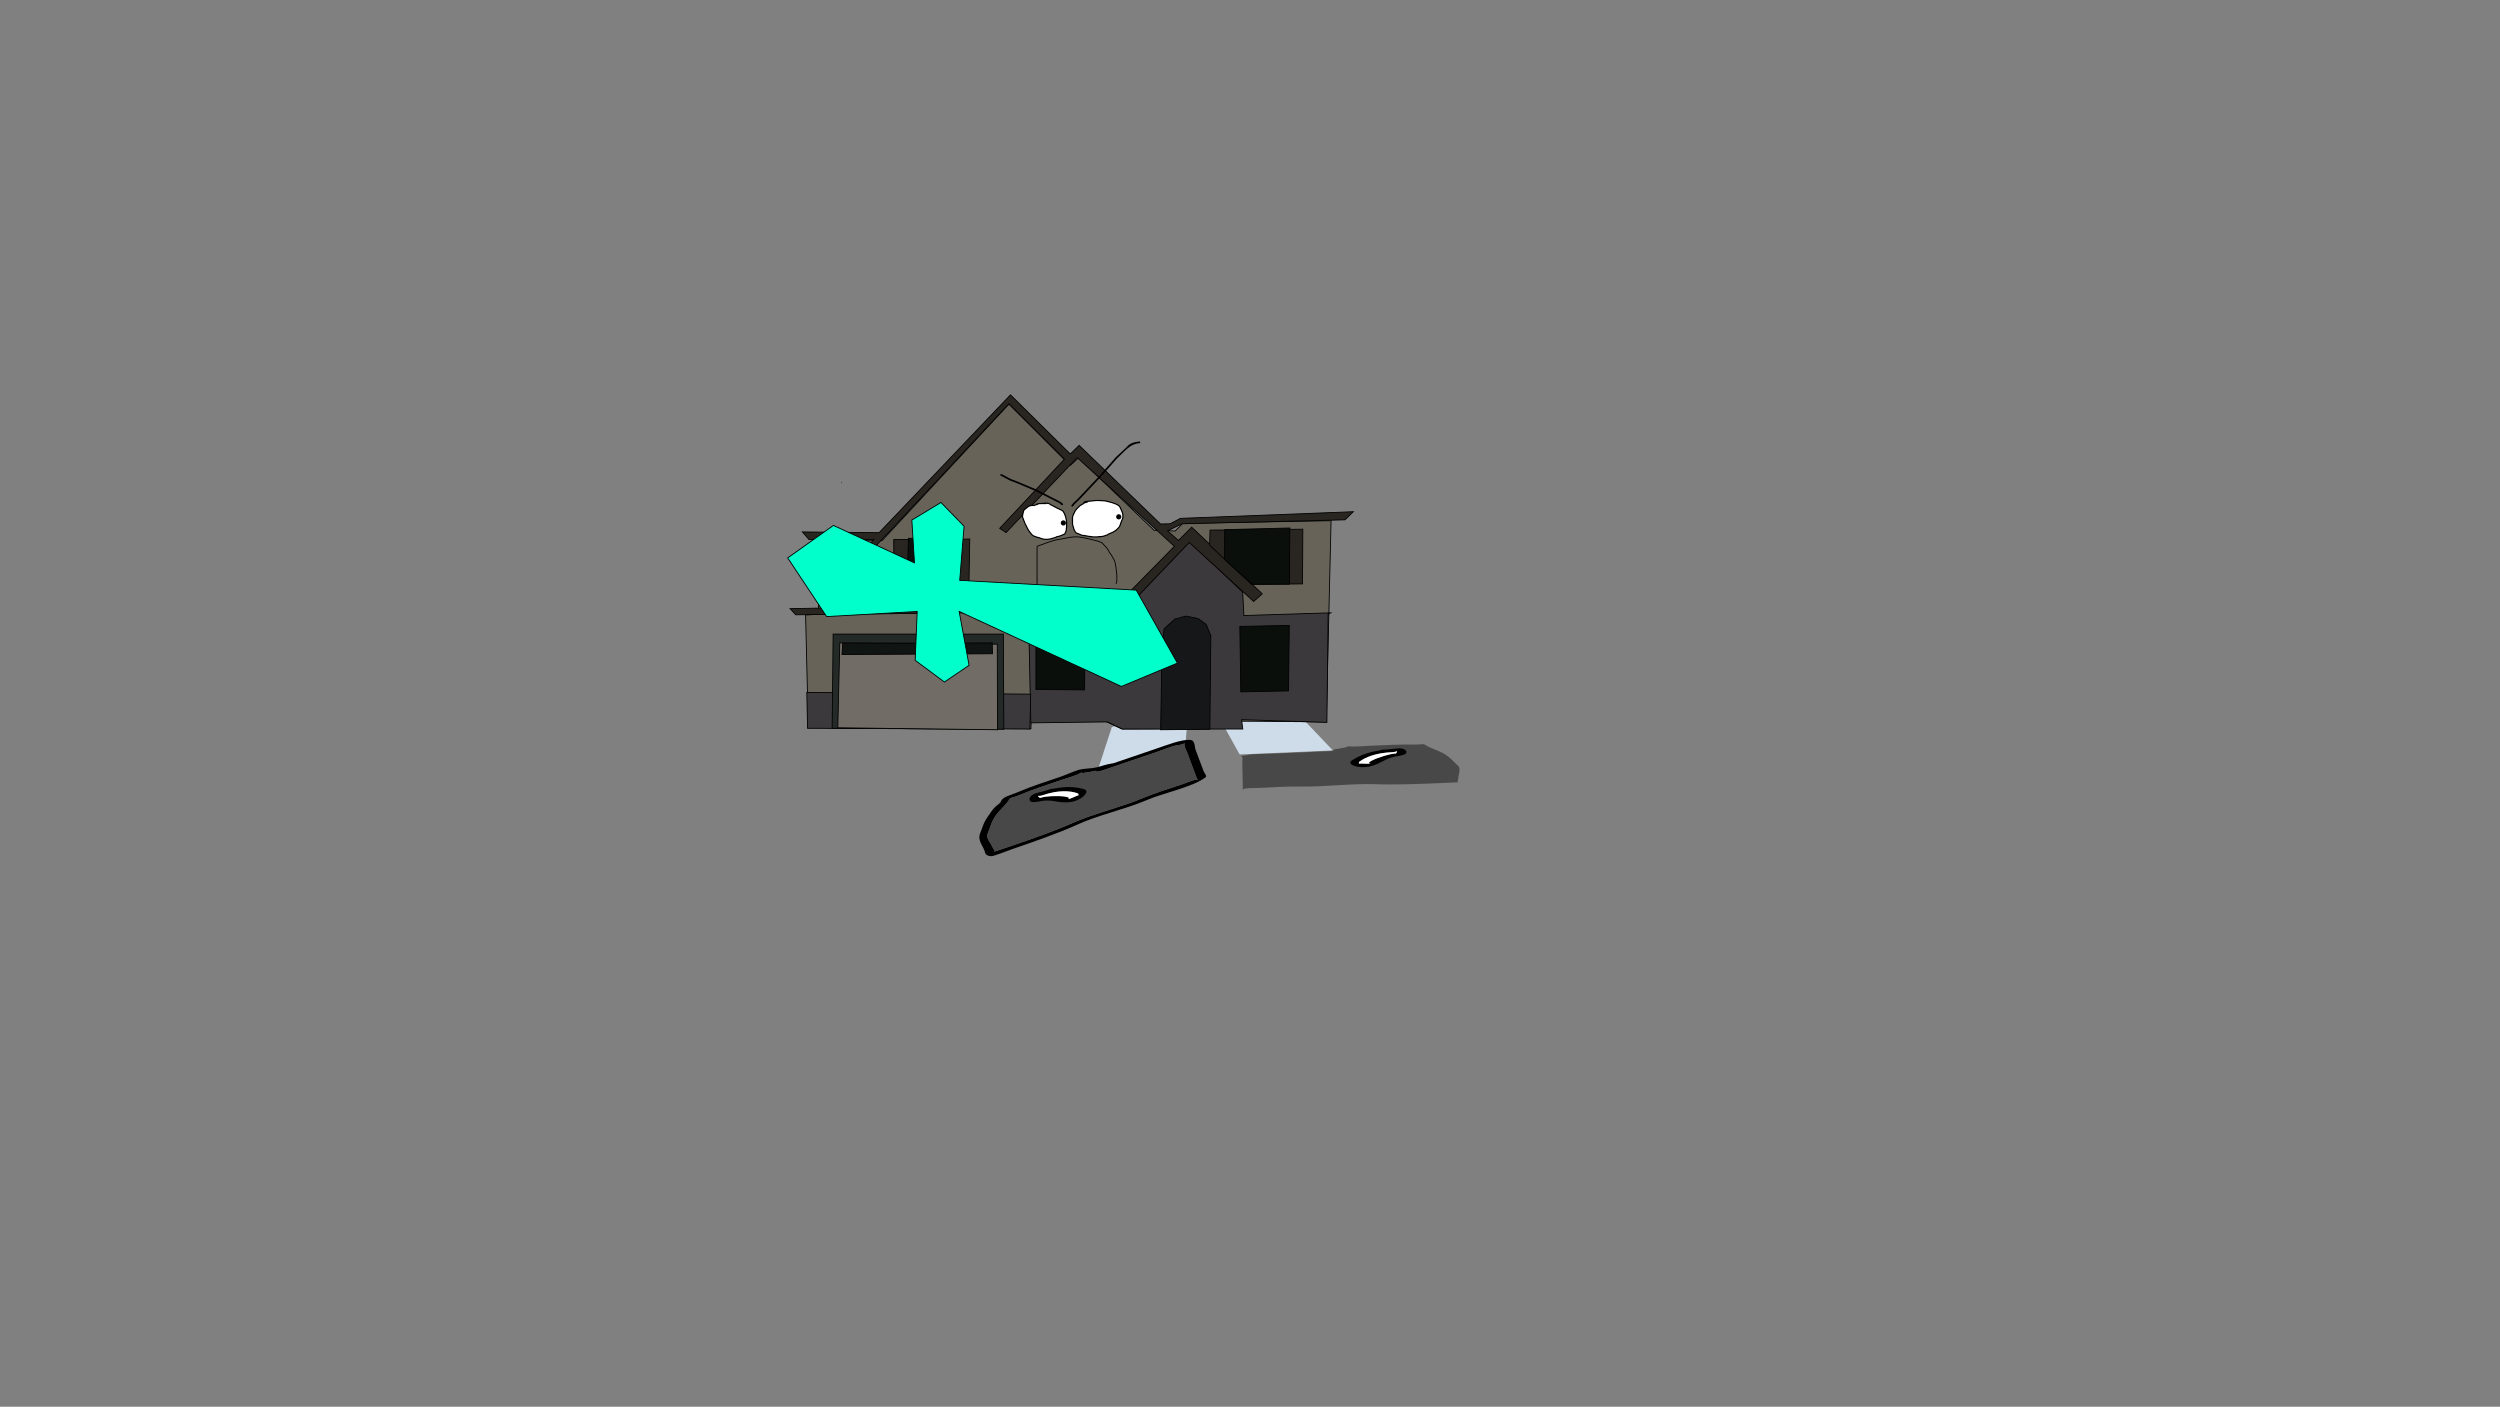 <svg version="1.1" xmlns="http://www.w3.org/2000/svg" xmlns:xlink="http://www.w3.org/1999/xlink" width="2878.25" height="1619.58" viewBox="0,0,2878.25,1619.58"><rect x="0" y="0" width="2878.25" height="1619.58" fill="#808080" stroke="none"/><g transform="translate(1119.125,629.79)"><g stroke-miterlimit="10"><g stroke-width="0"><path d="M308.053,238.795l-20.499,-36.874l93.597,-3.688l34.284,35.947z" fill="#cedce9" stroke="#000000" stroke-linecap="round"/><path d="M416.752,232.902c2.462,-0.277 4.977,-0.624 7.501,-1.146c3.221,-0.667 10.927,-1.822 7.538,-2.527c1.849,0.193 4.335,0.419 5.646,0.453c6.207,0.158 14.303,-0.61 20.699,-0.885c17.547,-0.754 34.689,-1.692 51.698,-1.356c7.686,0.152 9.781,-1.422 12.182,0.56c4.936,3.286 14.189,6.036 20.139,9.302c8.065,4.427 11.262,8.93 16.245,13.502c5.608,3.701 1.244,11.485 1.336,15.868c0.025,1.173 -1.491,3.335 0.008,4.135c-1.471,0.107 -2.893,0.209 -3.798,0.248c-6.016,0.259 -12.043,0.523 -18.06,0.781c-23.932,1.029 -51.854,2.087 -75.123,1.189c-27.623,-0.837 -57.727,3.343 -85.567,2.723c-15.244,-0.256 -31.877,0.981 -47.378,1.654c-7.864,0.341 -14.625,-0.348 -18.037,1.614c-0.897,0.516 -0.028,-1.125 -0.039,-1.686c-0.03,-1.403 -0.068,-2.812 -0.098,-4.215c-0.166,-7.856 -0.343,-15.759 -0.509,-23.616c-0.039,-1.857 1.327,-8.583 -1.773,-9.17c0.579,-0.036 1.234,-0.083 1.594,-0.107c3.189,-0.213 4.977,-0.235 7.454,-0.922c4.301,-1.193 18.914,-1.064 24.775,-1.316c22.776,-0.979 45.673,-1.996 68.449,-2.975c0,0 5.182,-0.226 5.147,-1.909c-0.001,-0.069 -0.011,-0.135 -0.029,-0.198z" fill="#484848" stroke="none" stroke-linecap="butt"/><path d="M489.176,235.967c-0.004,-0.195 -0.082,-0.519 -0.158,-0.837c-0.263,0.142 -0.657,0.27 -1.164,0.386c-1.517,0.573 -3.835,0.673 -3.835,0.673c-19.643,0.844 -30.894,5.801 -37.738,10.801c-0.806,0.569 -0.72,1.208 -0.707,1.804c0.004,0.17 -0.04,0.441 -0.089,0.723c0.05,-0.092 0.178,-0.171 0.441,-0.23c1.162,-0.259 11.329,0.586 12.558,-0.205c0.369,-0.238 -1.84,-0.184 -1.723,-0.439c1.433,-3.135 17.219,-8.462 25.001,-10.072c2.018,-0.418 4.294,-0.682 6.559,-0.855c-0.896,-0.412 0.868,-1.178 0.856,-1.747zM445.46,249.657c-0.104,0.604 -0.196,1.18 0.149,0.82c0.236,-0.246 -0.119,-0.562 -0.149,-0.82zM437.024,245.88c7.275,-4.853 16.99,-9.41 32.231,-11.694c1.419,-0.794 4.379,-0.921 4.379,-0.921l2.578,-0.111c5.838,-0.251 8.913,-1.048 15.184,-1.317c8.709,-0.374 10.847,5.193 6.328,7.044c-2.852,1.168 -7.454,1.709 -11.288,2.503c-11.348,2.348 -15.461,7.871 -27.883,11.065c-13.166,3.385 -27.854,-2.106 -21.53,-6.569z" fill="#000000" stroke="none" stroke-linecap="butt"/><path d="M489.209,235.065c0.075,0.318 0.166,0.646 0.17,0.841c0.012,0.569 -1.73,1.344 -0.834,1.757c-2.265,0.174 -4.554,0.432 -6.573,0.849c-7.782,1.61 -23.645,6.917 -25.078,10.052c-0.117,0.255 1.851,0.36 1.481,0.598c-1.229,0.79 -11.484,-0.073 -12.646,0.186c-0.263,0.059 -0.39,0.138 -0.44,0.231c0.048,-0.281 0.083,-0.557 0.079,-0.726c-0.013,-0.596 -0.121,-1.247 0.685,-1.815c6.845,-5 18.503,-10.073 38.146,-10.917c0,0 2.329,-0.096 3.846,-0.669c0.508,-0.116 0.902,-0.245 1.164,-0.386z" fill="#ffffff" stroke="none" stroke-linecap="butt"/></g><g stroke-width="0"><path d="M144.241,258.389l16.659,-51.049l88.584,-30.518l-3.45,46.964z" fill="#cedce9" stroke="#000000" stroke-linecap="round"/><path d="M135.011,259.147c-3.277,0.473 -10.901,2.067 -8.049,0.065c-1.637,0.887 -3.834,2.038 -5.038,2.556c-5.705,2.454 -13.491,4.586 -19.554,6.647c-16.634,5.655 -32.874,10.902 -48.545,17.524c-7.082,2.993 -9.683,2.07 -11.077,5.072c-3.198,5.33 -10.61,11.637 -14.76,17.319c-5.625,7.701 -6.694,13.654 -9.392,20.376c-3.648,6.021 3.671,12.711 5.44,17.431c0.474,1.263 2.786,3.013 1.731,4.42c1.413,-0.427 2.776,-0.842 3.634,-1.134c5.703,-1.939 11.406,-3.877 17.11,-5.816c22.686,-7.712 48.976,-16.856 70.231,-26.383c25.328,-11.065 54.835,-17.575 80.457,-28.488c14.065,-5.886 30.016,-10.652 44.713,-15.64c7.456,-2.531 13.446,-5.751 17.449,-4.91c1.052,0.221 -0.453,-1.208 -0.68,-1.813c-0.566,-1.511 -1.133,-3.021 -1.699,-4.532c-3.172,-8.459 -6.343,-16.919 -9.515,-25.378c-0.75,-2 -4.846,-8.674 -2.212,-10.442c-0.553,0.174 -1.181,0.366 -1.526,0.472c-3.055,0.946 -4.722,1.583 -7.316,1.76c-4.504,0.309 -18.02,5.831 -23.576,7.719c-21.591,7.34 -43.181,14.679 -64.772,22.018c0,0 -4.888,1.662 -5.568,-0.151c-0.028,-0.074 -0.046,-0.149 -0.056,-0.222c-2.406,0.611 -4.862,1.158 -7.43,1.53zM211.478,232.346c13.033,-4.431 29.368,-10.954 39.647,-10.304c5.89,0.372 5.06,8.268 6.12,11.096c3.172,8.459 6.343,16.919 9.515,25.378c0.362,0.966 3.843,5.186 2.379,6.345c-14.785,11.707 -48.572,17.983 -68.689,26.777c-25.054,10.672 -56.098,17.118 -80.017,28.296c-21.906,9.819 -49.161,19.343 -72.561,27.297c-3.356,1.141 -23.132,8.926 -25.664,8.724c-7.262,-0.579 -6.747,-3.296 -7.947,-6.496c-2.17,-5.787 -7.522,-11.744 -5.369,-18.748c2.765,-6.89 4.107,-13.314 9.744,-21.032c2.274,-3.113 4.529,-7.011 7.771,-10.226c2.121,-2.104 6.682,-4.778 6.7,-6.583c2.608,-5.62 10.682,-6.814 19.36,-10.559c15.448,-6.668 32.053,-11.918 48.545,-17.524c6.082,-2.068 17.576,-7.145 21.988,-8.281c7.68,-1.977 12.895,-1.087 20.397,-2.846c5.505,-1.291 10.988,-3.499 17.619,-4.457c0.503,-0.073 1.007,-0.145 1.51,-0.218c16.317,-5.547 32.635,-11.094 48.953,-16.641z" fill="#000000" stroke="none" stroke-linecap="butt"/><path d="M142.476,257.507c0.01,0.074 0.029,0.148 0.057,0.222c0.68,1.813 5.593,0.146 5.593,0.146c21.591,-7.339 43.31,-14.682 64.901,-22.022c5.556,-1.889 19.088,-7.406 23.592,-7.715c2.594,-0.178 4.266,-0.812 7.321,-1.759c0.345,-0.107 0.974,-0.298 1.527,-0.472c-2.634,1.768 1.483,8.455 2.233,10.455c3.172,8.459 6.352,16.973 9.524,25.432c0.566,1.511 1.127,3.031 1.694,4.542c0.227,0.604 1.729,2.038 0.677,1.817c-4.003,-0.841 -9.998,2.385 -17.454,4.916c-14.697,4.988 -30.685,9.79 -44.75,15.676c-25.622,10.914 -55.381,17.529 -80.709,28.594c-21.254,9.527 -47.663,18.676 -70.35,26.388c-5.703,1.939 -11.418,3.875 -17.122,5.814c-0.858,0.292 -2.224,0.706 -3.636,1.134c1.055,-1.407 -1.269,-3.16 -1.743,-4.423c-1.77,-4.72 -9.123,-11.434 -5.475,-17.455c2.698,-6.722 3.764,-12.713 9.389,-20.414c4.15,-5.682 11.589,-12.028 14.787,-17.358c1.393,-3.003 4.007,-2.092 11.09,-5.084c15.671,-6.622 32.006,-11.931 48.64,-17.585c6.063,-2.061 13.916,-4.221 19.62,-6.675c1.204,-0.518 3.42,-1.675 5.057,-2.562c-2.853,2.002 4.801,0.4 8.078,-0.074c2.568,-0.371 5.054,-0.926 7.459,-1.537z" fill="#484848" stroke="none" stroke-linecap="butt"/><path d="M76.437,287.449c0.23,0.613 2.193,0.782 1.535,1.553c2.179,-0.648 4.407,-1.204 6.461,-1.501c7.917,-1.144 24.849,-1.262 27.508,1.562c0.216,0.23 -1.86,0.986 -1.416,1.104c1.477,0.393 10.572,-4.254 11.762,-4.404c0.269,-0.034 0.422,0.004 0.507,0.084c-0.164,-0.283 -0.32,-0.557 -0.389,-0.74c-0.241,-0.642 -0.432,-1.357 -1.421,-1.668c-8.48,-2.824 -21.039,-3.981 -39.66,2.349c0,0 -2.197,0.747 -3.851,0.693c-0.521,0.062 -0.942,0.07 -1.246,0.016c0.065,0.368 0.129,0.743 0.208,0.953zM123.087,286.919c0.473,0.258 0.143,-0.325 -0.209,-0.932c0.082,0.288 -0.114,0.756 0.209,0.932zM129.122,278.844c7.769,2.442 -3.563,13.72 -17.237,14.949c-12.901,1.159 -19.063,-3.231 -30.608,-1.563c-3.9,0.564 -8.409,1.68 -11.555,1.481c-4.986,-0.315 -5.354,-7.053 2.902,-9.86c5.945,-2.021 9.141,-2.301 14.675,-4.183l2.444,-0.831c0,0 2.806,-0.954 4.462,-0.628c15.138,-3.17 26.099,-1.875 34.917,0.634z" fill="#000000" stroke="none" stroke-linecap="butt"/><path d="M76.025,286.497c0.304,0.055 0.725,0.047 1.246,-0.016c1.653,0.054 3.859,-0.7 3.859,-0.7c18.62,-6.33 31.607,-5.199 40.088,-2.374c0.99,0.311 1.164,1.046 1.405,1.688c0.069,0.183 0.217,0.464 0.381,0.747c-0.085,-0.08 -0.237,-0.119 -0.507,-0.084c-1.19,0.151 -10.36,4.849 -11.837,4.457c-0.444,-0.118 1.341,-0.955 1.124,-1.184c-2.659,-2.824 -19.655,-2.656 -27.572,-1.512c-2.053,0.297 -4.291,0.864 -6.47,1.512c0.658,-0.771 -1.29,-0.958 -1.519,-1.571c-0.079,-0.21 -0.134,-0.594 -0.198,-0.962z" fill="#ffffff" stroke="none" stroke-linecap="butt"/></g><path d="M-1119.125,989.79v-1619.58h2878.25v1619.58z" fill="none" stroke="#000000" stroke-width="0" stroke-linecap="butt"/><g><path d="M407.841,201.309l-97.528,-0.849v8.493l-137.728,0.566l-18.118,-8.493h-86.416l-0.283,8.21l-256.304,-2.265l-3.114,-128.74l14.721,-0.849l0.566,-83.939l-0.283,-3.114l73.04,2.265l146.079,-157.12l70.492,70.633l9.625,-8.776l86.912,83.373l24.347,0.849l8.776,-8.776l170.709,-3.114z" fill="#676358" stroke="#000000" stroke-width="1" stroke-linecap="round"/><path d="M409.936,77.453l-1.416,124.422l-98.236,-3.114l1.415,10.758h-138.719l-17.269,-8.21l-88.044,1.132l-2.548,-118.619l100.642,0.566l-1.699,-13.306l15.004,-2.831l71.412,-74.668l61.079,58.319l1.416,26.965l99.934,-3.114z" fill="#3b393c" stroke="#000000" stroke-width="1" stroke-linecap="round"/><path d="M308.304,91.395l56.903,-1.132l-0.849,75.375l-54.921,1.132z" fill="#0a0f0b" stroke="#000000" stroke-width="1" stroke-linecap="round"/><path d="M217.145,210.368l1.699,-98.023l2.265,-18.118l12.456,-11.324l12.739,-3.397l13.872,2.831l9.342,6.794l5.379,13.023l-1.132,107.649z" fill="#161719" stroke="#000000" stroke-width="1" stroke-linecap="round"/><path d="M73.543,93.519l56.337,1.132l-0.283,69.855l-56.054,-0.566z" fill="#0a0f0b" stroke="#000000" stroke-width="1" stroke-linecap="round"/><path d="M66.607,209.519l-255.993,-0.849l-0.849,-41.262l257.762,1.982z" fill="#3b393c" stroke="#000000" stroke-width="1" stroke-linecap="round"/><path d="M-161.076,208.669l1.132,-108.427h195.976l0.566,109.56z" fill="#242a28" stroke="#000000" stroke-width="1" stroke-linecap="round"/><path d="M-154.565,208.103l2.265,-97.669l181.325,1.416l0.283,98.519z" fill="#716c66" stroke="#000000" stroke-width="1" stroke-linecap="round"/><path d="M23.222,110.434l0.283,12.456l-173.257,0.849l0.849,-13.023z" fill="#101413" stroke="#000000" stroke-width="1" stroke-linecap="round"/><path d="M90.883,74.622l-293.858,3.397l-6.511,-7.077l308.65,-5.945z" fill="#292621" stroke="#000000" stroke-width="1" stroke-linecap="round"/><path d="M-178.062,59.051l65.113,-67.661h-74.738l-7.644,-8.776l88.327,0.849l151.246,-158.66l68.864,68.085l10.192,-9.909l93.706,90.521l11.041,-0.283l11.89,-6.228l199.047,-7.644l-9.625,9.342l-187.695,4.53l-16.561,8.21l12.456,11.041l15.287,-15.287l81.25,76.72l-9.909,8.776l-74.172,-67.944l-70.775,74.172l-24.063,3.114l-3.397,-9.059l23.214,-4.813l57.965,-58.956l-111.966,-102.199l-81.816,86.345l-7.361,-4.813l74.668,-79.834l-64.122,-63.697l-209.282,223.932z" fill="#292621" stroke="#000000" stroke-width="1" stroke-linecap="round"/><path d="M-90.155,-8.661l87.497,-0.522l-1.044,59.23l-86.105,-0.174z" fill="#292621" stroke="#000000" stroke-width="1" stroke-linecap="round"/><path d="M-17.965,-9.357l0.522,60.361l-57.404,-0.696l1.566,-60.361z" fill="#0a0f0b" stroke="#000000" stroke-width="1" stroke-linecap="round"/><path d="M273.488,-2.094l0.522,-17.395l106.805,-1.044l-0.348,62.97l-58.621,0.522z" fill="#292621" stroke="#000000" stroke-width="1" stroke-linecap="round"/><path d="M290.71,14.257l0.174,-34.268l74.973,-1.913l-0.522,64.71h-42.792z" fill="#0a0f0b" stroke="#000000" stroke-width="1" stroke-linecap="round"/><path d="M128.077,-50.741c-0.239,-0.451 0.159,-0.85 0.159,-0.85c0.299,-0.29 0.536,-0.661 0.896,-0.871c1.208,-0.704 1.918,-0.64 3.237,-0.765c0.996,-0.094 1.992,-0.184 2.987,-0.276c1.277,-0.118 2.56,-0.21 3.834,-0.354c0.084,-0.009 2.96,-0.372 3.009,-0.375c1.808,-0.117 3.682,-0.028 5.487,0.06c1.784,0.086 3.554,0.156 5.329,0.353c1.301,0.148 2.544,0.539 3.816,0.847c1.467,0.356 2.96,0.693 4.402,1.141c0.019,0.006 2.818,1.001 2.855,1.014c1.121,0.399 2.299,0.819 3.339,1.402c0.453,0.254 0.875,0.56 1.31,0.845c0.349,0.228 0.755,0.39 1.041,0.694c0.379,0.402 0.612,0.92 0.914,1.382c0.211,0.323 0.449,0.63 0.627,0.973c0.239,0.463 0.413,0.957 0.618,1.436c0.52,1.21 1.153,2.411 1.6,3.65c0.511,1.417 0.484,1.61 0.757,3.089c0.061,1.563 0.233,3.193 -0.213,4.722c-0.363,1.246 -1.121,2.392 -1.572,3.61c-0.522,1.409 -0.944,2.845 -1.491,4.247c-0.196,0.502 -0.322,1.038 -0.592,1.504c-0.27,0.466 -0.674,0.841 -1.012,1.261c-1.031,1.278 -2.233,2.45 -3.552,3.434c-1.092,0.815 -1.434,0.98 -2.597,1.671c-0.327,0.195 -0.641,0.415 -0.983,0.583c-0.832,0.407 -1.738,0.644 -2.579,1.033c-0.321,0.149 -0.614,0.349 -0.921,0.524c-0.417,0.123 -0.86,0.178 -1.25,0.37c-1.107,0.547 -1.1,1.057 -2.271,1.447c-0.374,0.125 -0.796,0.024 -1.175,0.135c-0.347,0.102 -0.628,0.368 -0.968,0.493c-0.786,0.29 -1.599,0.516 -2.422,0.675c-0.923,0.178 -1.853,0.338 -2.791,0.398c-0.503,0.032 -1.01,-0.026 -1.514,0.001c-0.91,0.048 -2.084,0.275 -2.989,0.317c-0.514,0.023 -1.03,-0.014 -1.545,-0.021c-0.88,-0.013 -1.763,0.028 -2.641,-0.04c-2.889,-0.225 -5.759,-0.797 -8.609,-1.293c-0.465,-0.082 -0.925,-0.202 -1.395,-0.246c-0.444,-0.041 -0.895,0.049 -1.337,-0.007c-0.285,-0.036 -0.54,-0.202 -0.821,-0.267c-0.306,-0.07 -0.633,-0.04 -0.932,-0.137c-0.508,-0.166 -0.979,-0.429 -1.468,-0.645c-0.753,-0.332 -1.513,-0.653 -2.287,-0.935c-0.612,-0.222 -2.178,-0.685 -2.74,-1.085c-1.102,-0.785 -1.29,-1.327 -1.899,-2.436c-0.252,-0.459 -0.535,-0.903 -0.742,-1.384c-0.206,-0.479 -0.329,-0.991 -0.493,-1.486c-0.414,-1.254 -0.802,-2.469 -1.133,-3.747c-0.133,-0.514 -0.328,-1.017 -0.397,-1.544c-0.069,-0.527 -0.009,-1.062 -0.013,-1.594c-0.009,-1.37 -0.005,-2.739 -0.005,-4.109c0,-1.063 -0.094,-2.141 0.146,-3.186c0.306,-1.332 1.002,-2.536 1.572,-3.767c0.566,-1.224 1.073,-2.508 1.824,-3.636c0.507,-0.761 1.376,-1.7 1.982,-2.385c0.971,-1.098 1.973,-2.078 3.09,-3.029c0.226,-0.192 0.43,-0.413 0.679,-0.575c0.435,-0.282 0.916,-0.485 1.362,-0.747c0.791,-0.466 1.588,-0.924 2.354,-1.431c0.041,-0.027 0.081,-0.056 0.119,-0.087zM133.355,-51.81c0.117,0.612 -0.508,0.82 -0.508,0.82l-0.474,0.152c-0.407,0.081 -0.815,0.161 -1.222,0.242c-0.171,0.064 -1.522,0.562 -1.742,0.691c-0.222,0.131 -0.386,0.345 -0.602,0.487c-0.795,0.526 -1.62,1.006 -2.443,1.488c-0.416,0.244 -0.865,0.429 -1.271,0.689c-0.206,0.132 -0.37,0.321 -0.555,0.48c-1.061,0.909 -2.015,1.835 -2.94,2.882c-0.529,0.599 -1.408,1.549 -1.857,2.223c-0.707,1.061 -1.178,2.282 -1.711,3.434c-0.522,1.128 -1.187,2.248 -1.47,3.467c-0.215,0.927 -0.11,1.912 -0.11,2.856c0,1.368 0.002,2.735 0.005,4.102c0.001,0.469 -0.06,0.941 0,1.406c0.061,0.465 0.241,0.906 0.361,1.359c0.328,1.248 0.704,2.431 1.107,3.657c0.149,0.454 0.257,0.924 0.446,1.363c0.188,0.438 0.452,0.839 0.68,1.257c0.456,0.837 0.616,1.351 1.432,1.919c0.379,0.264 2.118,0.809 2.403,0.912c1.228,0.447 1.323,0.498 2.384,0.974c0.425,0.19 0.831,0.43 1.273,0.574c0.276,0.089 0.579,0.054 0.862,0.119c0.246,0.057 0.466,0.215 0.716,0.246c0.405,0.05 0.819,-0.045 1.225,-0.007c0.513,0.048 1.016,0.175 1.523,0.262c2.8,0.487 5.619,1.052 8.456,1.274c0.85,0.067 1.706,0.024 2.559,0.036c0.485,0.007 0.97,0.045 1.455,0.023c0.997,-0.045 1.981,-0.263 2.978,-0.316c0.495,-0.026 0.992,0.032 1.486,0.001c0.87,-0.055 1.733,-0.206 2.59,-0.37c0.744,-0.143 1.48,-0.343 2.19,-0.606c0.377,-0.14 0.696,-0.418 1.082,-0.532c0.364,-0.107 0.769,-0.009 1.131,-0.121c0.795,-0.245 1.34,-1.001 2.085,-1.372c0.409,-0.204 0.875,-0.266 1.312,-0.399c0.291,-0.167 0.568,-0.361 0.872,-0.501c0.829,-0.384 1.725,-0.616 2.546,-1.017c0.31,-0.152 0.593,-0.355 0.89,-0.532c1.102,-0.656 1.425,-0.807 2.448,-1.57c1.229,-0.917 2.335,-2.008 3.303,-3.191c0.292,-0.357 0.648,-0.669 0.879,-1.068c0.231,-0.399 0.326,-0.863 0.491,-1.293c0.538,-1.403 0.967,-2.836 1.49,-4.243c0.28,-0.753 0.641,-1.474 0.965,-2.21c0.189,-0.429 0.434,-0.837 0.568,-1.286c0.394,-1.319 0.209,-2.785 0.16,-4.133c-0.239,-1.286 -0.222,-1.491 -0.671,-2.728c-0.441,-1.217 -1.065,-2.394 -1.574,-3.585c-0.188,-0.44 -0.344,-0.896 -0.563,-1.321c-0.157,-0.305 -0.377,-0.574 -0.562,-0.864c-0.241,-0.377 -0.411,-0.808 -0.716,-1.136c-0.212,-0.229 -0.532,-0.327 -0.796,-0.495c-0.405,-0.259 -0.79,-0.55 -1.209,-0.785c-0.973,-0.546 -2.079,-0.935 -3.127,-1.307c-0.933,-0.331 -1.853,-0.702 -2.798,-0.995c-1.412,-0.439 -2.874,-0.767 -4.31,-1.116c-1.207,-0.292 -2.394,-0.68 -3.628,-0.814c-1.744,-0.194 -3.483,-0.261 -5.236,-0.346c-1.749,-0.085 -3.566,-0.175 -5.317,-0.061c-0.987,0.064 -1.961,0.258 -2.944,0.369c-1.282,0.145 -2.573,0.238 -3.858,0.356c-0.713,0.066 -1.426,0.133 -2.139,0.198z" fill="#000000" stroke="none" stroke-width="0.5" stroke-linecap="butt"/><path d="M135.473,-52.054c1.285,-0.119 2.584,-0.214 3.866,-0.359c0.983,-0.111 1.964,-0.307 2.951,-0.371c1.751,-0.114 3.581,-0.024 5.33,0.061c1.753,0.085 3.504,0.155 5.248,0.349c1.235,0.134 2.429,0.525 3.636,0.818c1.436,0.348 2.905,0.682 4.317,1.121c0.945,0.294 1.869,0.668 2.802,0.999c1.049,0.373 2.158,0.766 3.131,1.312c0.419,0.235 0.805,0.528 1.21,0.787c0.263,0.168 0.584,0.267 0.796,0.496c0.304,0.328 0.476,0.761 0.717,1.139c0.185,0.289 0.406,0.56 0.563,0.865c0.219,0.426 0.376,0.883 0.564,1.324c0.509,1.191 1.135,2.375 1.576,3.592c0.449,1.237 0.433,1.447 0.672,2.733c0.049,1.348 0.234,2.822 -0.16,4.14c-0.134,0.449 -0.38,0.859 -0.569,1.289c-0.323,0.736 -0.685,1.46 -0.965,2.214c-0.522,1.407 -0.953,2.849 -1.491,4.251c-0.165,0.43 -0.26,0.897 -0.492,1.296c-0.231,0.399 -0.588,0.713 -0.88,1.07c-0.968,1.183 -2.078,2.282 -3.307,3.199c-1.023,0.764 -1.35,0.919 -2.452,1.575c-0.297,0.177 -0.581,0.382 -0.891,0.533c-0.821,0.401 -1.72,0.637 -2.55,1.021c-0.304,0.141 -0.583,0.336 -0.874,0.503c-0.437,0.133 -0.905,0.197 -1.315,0.4c-0.745,0.37 -1.295,1.129 -2.09,1.375c-0.362,0.112 -0.77,0.015 -1.133,0.123c-0.385,0.114 -0.708,0.393 -1.084,0.533c-0.71,0.263 -1.452,0.466 -2.196,0.608c-0.856,0.164 -1.726,0.317 -2.596,0.372c-0.495,0.031 -0.995,-0.027 -1.49,-0c-0.997,0.053 -1.988,0.271 -2.985,0.316c-0.484,0.022 -0.973,-0.016 -1.458,-0.023c-0.853,-0.013 -1.714,0.029 -2.565,-0.038c-2.838,-0.222 -5.673,-0.795 -8.473,-1.282c-0.508,-0.087 -1.013,-0.216 -1.526,-0.264c-0.407,-0.038 -0.821,0.056 -1.227,0.006c-0.251,-0.031 -0.471,-0.19 -0.717,-0.247c-0.283,-0.065 -0.587,-0.03 -0.863,-0.12c-0.443,-0.144 -0.85,-0.385 -1.275,-0.576c-1.061,-0.475 -1.159,-0.53 -2.386,-0.977c-0.285,-0.104 -2.027,-0.652 -2.405,-0.915c-0.816,-0.568 -0.979,-1.086 -1.434,-1.923c-0.228,-0.418 -0.493,-0.822 -0.681,-1.259c-0.189,-0.439 -0.298,-0.911 -0.447,-1.365c-0.403,-1.226 -0.781,-2.415 -1.109,-3.663c-0.119,-0.453 -0.301,-0.897 -0.361,-1.362c-0.061,-0.465 0,-0.94 -0.001,-1.409c-0.003,-1.367 -0.006,-2.742 -0.006,-4.11c0,-0.944 -0.105,-1.934 0.11,-2.861c0.283,-1.219 0.948,-2.346 1.471,-3.474c0.533,-1.152 1.006,-2.38 1.713,-3.441c0.449,-0.674 1.33,-1.629 1.859,-2.228c0.925,-1.047 1.883,-1.979 2.944,-2.889c0.186,-0.159 0.35,-0.349 0.556,-0.481c0.406,-0.26 0.857,-0.448 1.273,-0.691c0.822,-0.482 1.652,-0.966 2.447,-1.492c0.215,-0.142 0.38,-0.358 0.603,-0.489c0.22,-0.129 1.574,-0.629 1.745,-0.693c0.407,-0.081 0.817,-0.163 1.224,-0.243l0.475,-0.153c0,0 0.627,-0.209 0.51,-0.821c0.713,-0.066 1.43,-0.135 2.143,-0.201z" fill="#ffffff" stroke="none" stroke-width="0.5" stroke-linecap="butt"/><path d="M84.822,-49.258c-0.322,-0.022 -0.645,-0.028 -0.967,-0.028c-1.339,0 -2.698,-0.064 -4.035,0.003c-0.183,0.009 -0.365,0.026 -0.547,0.044c-0.225,0.034 -0.45,0.066 -0.677,0.08c-0.127,0.008 -0.254,0.007 -0.381,0.003c-0.136,-0 -0.272,-0.009 -0.409,-0.019c-0.188,-0.008 -0.376,-0.01 -0.563,0.01c-0.269,0.03 -0.515,0.176 -0.777,0.236c-0.054,0.03 -0.109,0.06 -0.164,0.086c-0.357,0.171 -0.695,0.386 -1.064,0.529c-0.796,0.31 -1.643,0.475 -2.444,0.772c-0.342,0.127 -0.654,0.351 -1.012,0.418c-1.204,0.225 -2.515,-0.17 -3.723,0.042c-0.461,0.081 -0.883,0.311 -1.33,0.452c-0.265,0.084 -0.555,0.098 -0.804,0.221c-0.35,0.172 -0.653,0.426 -0.97,0.654c-0.805,0.578 -1.564,1.217 -2.348,1.824c-0.567,0.439 -1.186,0.796 -1.693,1.317c-0.197,0.202 -0.308,0.472 -0.463,0.708c-0.144,0.167 -0.361,0.291 -0.431,0.5c-0.14,0.413 -0.074,0.872 -0.177,1.295c-0.119,0.487 -0.365,0.936 -0.487,1.421c-0.051,0.204 -0.411,2.633 -0.427,2.836c-0.034,0.431 -0.082,0.87 -0.013,1.297c0.045,0.277 0.239,0.509 0.346,0.768c0.11,0.268 0.204,0.543 0.305,0.815c0.351,0.936 0.701,1.873 1.052,2.809c0.209,0.557 0.81,2.195 1.062,2.746c0.515,1.129 1.167,2.206 1.723,3.317c0.776,1.552 1.496,3.196 2.448,4.653c0.484,0.74 1.09,1.393 1.634,2.091c0.709,0.946 1.357,1.964 2.226,2.773c0.295,0.275 0.56,0.595 0.904,0.805c0.535,0.326 1.355,0.47 1.945,0.715c0.259,0.108 0.491,0.277 0.754,0.378c0.281,0.108 0.585,0.145 0.869,0.246c0.438,0.157 0.842,0.405 1.291,0.527c0.48,0.131 0.993,0.102 1.475,0.226c1.298,0.333 2.465,1.066 3.762,1.42c1.396,0.381 2.825,0.555 4.268,0.605c0.605,0.021 1.216,0.086 1.816,0.004c0.39,-0.053 0.762,-0.21 1.153,-0.256c0.339,-0.04 0.686,0.039 1.025,0c0.365,-0.042 0.717,-0.162 1.076,-0.244c0.932,-0.196 1.847,-0.466 2.755,-0.752c1.16,-0.366 2.379,-0.619 3.494,-1.117c0.355,-0.159 0.648,-0.443 1.013,-0.577c0.818,-0.299 1.717,-0.308 2.558,-0.537c0.929,-0.254 1.842,-0.573 2.73,-0.946c0.437,-0.184 0.839,-0.444 1.272,-0.637c0.34,-0.151 0.699,-0.255 1.045,-0.393c0.276,-0.11 0.552,-0.219 0.819,-0.348c0.18,-0.086 0.41,-0.129 0.52,-0.295c0.145,-0.22 0.073,-0.529 0.181,-0.769c0.129,-0.286 0.378,-0.504 0.519,-0.783c0.107,-0.212 0.143,-0.452 0.219,-0.677c0.125,-0.374 0.31,-0.731 0.383,-1.119c0.089,-0.476 0.035,-0.969 0.099,-1.448c0.066,-0.494 0.226,-0.973 0.29,-1.468c0.061,-0.472 0.057,-0.95 0.086,-1.424c-0,-1.346 -0.002,-2.693 -0,-4.039c0,-0.362 0.04,-0.726 0.003,-1.086c-0.048,-0.475 -0.2,-0.935 -0.256,-1.409c-0.029,-0.25 0.034,-0.505 0.001,-0.754c-0.048,-0.366 -0.168,-0.719 -0.245,-1.08c-0.041,-0.191 -0.499,-2.51 -0.501,-2.515c-0.263,-0.941 -0.657,-1.84 -1.003,-2.753c-0.155,-0.408 -0.288,-0.826 -0.484,-1.215c-0.219,-0.436 -0.515,-0.828 -0.754,-1.253c-0.232,-0.412 -0.361,-0.901 -0.746,-1.217c-0.838,-0.69 -1.923,-1.201 -2.893,-1.671c-1.141,-0.553 -2.304,-1.067 -3.455,-1.6c-1.352,-0.683 -2.716,-1.367 -4.028,-2.124c-0.422,-0.243 -0.809,-0.547 -1.243,-0.767c-0.435,-0.221 -0.916,-0.343 -1.356,-0.554c-0.487,-0.234 -0.972,-0.478 -1.421,-0.778c-0.318,-0.212 -0.549,-0.538 -0.867,-0.749c-0.219,-0.145 -0.474,-0.233 -0.727,-0.306c-0.839,-0.242 -1.717,-0.397 -2.595,-0.43l-0.01,0.024l0.146,0.559c-0.12,-0.021 -0.241,-0.038 -0.363,-0.052l-0.027,0.062c0,0 -0.196,0 -0.388,-0.1zM79.15,-50.733c0.276,-0.042 0.552,-0.087 0.83,-0.109c0.818,-0.062 1.646,0.034 2.46,-0.068c0.493,-0.062 0.972,-0.218 1.466,-0.275c1.524,-0.176 3.136,-0.02 4.606,0.434c0.37,0.114 0.738,0.257 1.066,0.463c0.343,0.215 0.591,0.561 0.926,0.788c0.381,0.258 0.797,0.462 1.213,0.658c0.453,0.214 0.944,0.344 1.391,0.571c0.457,0.233 0.868,0.549 1.312,0.805c1.282,0.738 2.612,1.407 3.932,2.073c1.503,0.696 3.043,1.345 4.506,2.125c0.588,0.314 1.758,1.006 2.203,1.389c0.628,0.542 0.664,0.921 1.047,1.601c0.249,0.443 0.556,0.854 0.783,1.309c0.216,0.433 0.368,0.895 0.541,1.347c0.02,0.052 1.039,2.858 1.046,2.884c0.025,0.09 0.458,2.293 0.524,2.61c0.086,0.409 0.212,0.811 0.268,1.226c0.035,0.259 -0.029,0.524 0.001,0.783c0.056,0.474 0.209,0.934 0.256,1.409c0.04,0.405 0.003,0.814 0.003,1.22c0.002,1.362 -0,2.723 -0,4.085c-0.033,0.523 -0.031,1.05 -0.098,1.57c-0.064,0.497 -0.225,0.979 -0.291,1.475c-0.069,0.511 -0.018,1.037 -0.115,1.544c-0.086,0.448 -0.286,0.867 -0.431,1.3c-0.096,0.287 -0.159,0.589 -0.294,0.86c-0.134,0.271 -0.377,0.48 -0.505,0.754c-0.153,0.325 -0.112,0.74 -0.331,1.024c-0.676,0.879 -2.052,1.107 -2.996,1.526c-0.439,0.195 -0.847,0.459 -1.29,0.644c-0.043,0.018 -2.903,1.006 -2.94,1.017c-1.08,0.295 -1.238,0.055 -2.382,0.48c-0.337,0.125 -0.604,0.396 -0.932,0.542c-1.179,0.525 -2.454,0.803 -3.68,1.189c-0.95,0.299 -1.907,0.579 -2.881,0.785c-0.41,0.09 -0.813,0.219 -1.23,0.269c-0.339,0.04 -0.686,-0.04 -1.025,0c-0.391,0.046 -0.763,0.205 -1.153,0.256c-0.67,0.087 -1.352,0.028 -2.027,0.004c-1.564,-0.056 -3.11,-0.246 -4.623,-0.659c-1.144,-0.313 -1.523,-0.541 -2.653,-0.996c-0.362,-0.145 -0.713,-0.324 -1.091,-0.419c-0.487,-0.123 -1.005,-0.098 -1.49,-0.23c-0.478,-0.131 -0.914,-0.388 -1.381,-0.554c-0.302,-0.108 -0.625,-0.151 -0.925,-0.266c-0.272,-0.105 -0.514,-0.278 -0.784,-0.39c-0.88,-0.367 -1.172,-0.221 -2.155,-0.822c-0.43,-0.263 -0.774,-0.648 -1.145,-0.989c-0.939,-0.86 -1.633,-1.945 -2.392,-2.957c-0.564,-0.723 -1.188,-1.403 -1.691,-2.171c-0.987,-1.509 -1.737,-3.206 -2.541,-4.813c-0.562,-1.125 -1.222,-2.216 -1.743,-3.359c-0.28,-0.613 -0.865,-2.21 -1.105,-2.849c-0.448,-1.196 -0.874,-2.404 -1.345,-3.592c-0.136,-0.344 -0.365,-0.66 -0.423,-1.025c-0.167,-1.045 0.045,-2.22 0.201,-3.248c0.078,-0.518 0.127,-1.043 0.254,-1.551c0.121,-0.484 0.364,-0.932 0.486,-1.416c0.127,-0.504 0.081,-1.051 0.26,-1.539c0.113,-0.307 0.396,-0.521 0.594,-0.782c0.187,-0.277 0.329,-0.59 0.562,-0.83c0.724,-0.744 1.173,-0.943 1.894,-1.502c1.147,-0.888 2.286,-2 3.6,-2.647c0.308,-0.152 0.661,-0.188 0.989,-0.292c0.507,-0.16 0.992,-0.406 1.516,-0.497c0.25,-0.043 2.203,-0.052 2.676,-0.049c0.335,0.002 0.675,0.077 1.003,0.015c0.28,-0.053 0.514,-0.249 0.781,-0.351c0.597,-0.227 1.223,-0.372 1.833,-0.561c-0.007,-0.046 -0.011,-0.095 -0.011,-0.147c0,-0.75 0.75,-0.75 0.75,-0.75c0.398,0.002 0.798,0.047 1.193,0.018c0.257,-0.124 0.503,-0.223 0.705,-0.259c0.335,-0.059 0.677,-0.035 1.019,-0.02c0.055,0.002 0.109,0.004 0.164,0.006c0.116,0.003 0.231,0.004 0.346,-0.001c0.297,-0.014 0.592,-0.046 0.888,-0.076z" fill="#000000" stroke="none" stroke-width="0.5" stroke-linecap="butt"/><path d="M85.215,-49.208l0.027,-0.062c0.121,0.014 0.243,0.032 0.364,0.052l-0.156,-0.46l0.02,-0.123c0.878,0.033 1.763,0.189 2.601,0.431c0.253,0.073 0.51,0.161 0.729,0.307c0.319,0.211 0.552,0.538 0.87,0.75c0.449,0.3 0.938,0.546 1.424,0.78c0.44,0.211 0.924,0.334 1.359,0.556c0.434,0.221 0.824,0.526 1.246,0.769c1.313,0.757 2.685,1.448 4.037,2.131c1.151,0.533 2.319,1.053 3.46,1.606c0.97,0.47 2.059,0.986 2.897,1.676c0.385,0.317 0.516,0.808 0.747,1.22c0.239,0.425 0.537,0.82 0.755,1.256c0.195,0.39 0.33,0.81 0.485,1.218c0.347,0.913 0.741,1.819 1.005,2.759c0.001,0.005 0.461,2.329 0.502,2.52c0.077,0.361 0.196,0.716 0.245,1.082c0.033,0.249 -0.031,0.506 -0.001,0.756c0.056,0.474 0.208,0.937 0.256,1.412c0.037,0.36 -0.003,0.726 -0.003,1.088c-0.002,1.346 -0.001,2.701 -0.001,4.047c-0.029,0.475 -0.025,0.955 -0.087,1.427c-0.064,0.495 -0.225,0.976 -0.291,1.47c-0.064,0.48 -0.011,0.975 -0.1,1.451c-0.073,0.387 -0.258,0.747 -0.383,1.121c-0.075,0.225 -0.112,0.467 -0.219,0.678c-0.141,0.28 -0.391,0.499 -0.52,0.785c-0.108,0.24 -0.037,0.551 -0.182,0.771c-0.11,0.166 -0.341,0.21 -0.521,0.296c-0.267,0.128 -0.544,0.239 -0.82,0.349c-0.346,0.137 -0.706,0.243 -1.046,0.394c-0.433,0.193 -0.837,0.455 -1.274,0.639c-0.888,0.373 -1.805,0.696 -2.734,0.95c-0.84,0.23 -1.743,0.241 -2.562,0.541c-0.365,0.133 -0.66,0.42 -1.015,0.578c-1.115,0.499 -2.341,0.756 -3.501,1.122c-0.908,0.286 -1.83,0.559 -2.762,0.755c-0.359,0.081 -0.713,0.202 -1.079,0.244c-0.339,0.039 -0.688,-0.039 -1.027,0.001c-0.391,0.046 -0.766,0.203 -1.156,0.257c-0.6,0.082 -1.216,0.018 -1.821,-0.004c-1.444,-0.05 -2.883,-0.224 -4.279,-0.605c-1.298,-0.354 -2.475,-1.09 -3.772,-1.423c-0.482,-0.124 -0.998,-0.097 -1.478,-0.227c-0.448,-0.122 -0.856,-0.372 -1.294,-0.528c-0.283,-0.101 -0.59,-0.139 -0.871,-0.247c-0.262,-0.101 -0.496,-0.271 -0.755,-0.379c-0.59,-0.246 -1.414,-0.392 -1.949,-0.718c-0.344,-0.21 -0.611,-0.532 -0.907,-0.807c-0.869,-0.81 -1.523,-1.834 -2.232,-2.78c-0.544,-0.697 -1.153,-1.356 -1.637,-2.096c-0.952,-1.457 -1.677,-3.113 -2.453,-4.664c-0.555,-1.111 -1.21,-2.196 -1.724,-3.325c-0.251,-0.551 -0.853,-2.195 -1.062,-2.752c-0.351,-0.937 -0.701,-1.879 -1.052,-2.815c-0.102,-0.272 -0.195,-0.548 -0.305,-0.816c-0.107,-0.26 -0.301,-0.492 -0.345,-0.77c-0.069,-0.427 -0.02,-0.869 0.014,-1.3c0.016,-0.203 0.377,-2.637 0.428,-2.841c0.122,-0.486 0.37,-0.938 0.489,-1.424c0.104,-0.423 0.038,-0.885 0.178,-1.297c0.071,-0.208 0.288,-0.334 0.432,-0.501c0.154,-0.236 0.267,-0.507 0.463,-0.709c0.506,-0.52 1.128,-0.881 1.695,-1.32c0.784,-0.607 1.546,-1.251 2.351,-1.828c0.317,-0.227 0.622,-0.483 0.972,-0.655c0.249,-0.123 0.54,-0.138 0.805,-0.222c0.447,-0.141 0.871,-0.373 1.332,-0.454c1.209,-0.212 2.524,0.179 3.729,-0.046c0.359,-0.067 0.672,-0.292 1.015,-0.419c0.801,-0.297 1.653,-0.466 2.449,-0.775c0.369,-0.144 0.709,-0.359 1.067,-0.53c0.055,-0.026 0.11,-0.056 0.164,-0.086c0.263,-0.06 0.511,-0.207 0.779,-0.236c0.187,-0.021 0.376,-0.019 0.564,-0.011c0.136,0.01 0.274,0.019 0.41,0.019c0.127,0.004 0.255,0.005 0.381,-0.003c0.227,-0.014 0.454,-0.046 0.679,-0.08c0.182,-0.018 0.366,-0.035 0.549,-0.044c1.337,-0.067 2.706,-0.004 4.045,-0.004c0.322,-0.001 0.648,0.006 0.97,0.028c0.192,0.1 0.389,0.101 0.389,0.101z" fill="#ffffff" stroke="none" stroke-width="0.5" stroke-linecap="butt"/><path d="M102.101,-27.732c0,-1.657 1.343,-3 3,-3c1.657,0 3,1.343 3,3c0,1.657 -1.343,3 -3,3c-1.657,0 -3,-1.343 -3,-3z" fill="#000000" stroke="none" stroke-width="0.5" stroke-linecap="butt"/><path d="M165.872,-34.767c0,-1.657 1.343,-3 3,-3c1.657,0 3,1.343 3,3c0,1.657 -1.343,3 -3,3c-1.657,0 -3,-1.343 -3,-3z" fill="#000000" stroke="none" stroke-width="0.5" stroke-linecap="butt"/><path d="M32.527,-83.331c0.371,-0.928 1.3,-0.557 1.3,-0.557l0.688,0.277c0.565,0.261 1.13,0.522 1.696,0.783c1.52,0.828 3.039,1.654 4.567,2.466c1.161,0.616 2.287,1.302 3.481,1.851c1.194,0.549 2.448,0.958 3.671,1.438c1.865,0.731 3.74,1.442 5.596,2.195c6.81,2.761 13.568,5.668 20.321,8.564c5.874,2.981 11.747,5.964 17.621,8.947c2.379,1.208 4.764,2.406 7.137,3.624c0.302,0.155 3.248,1.69 3.302,1.724c0.364,0.23 0.662,0.551 0.992,0.828c0.511,0.428 1.02,0.859 1.53,1.288c0,0 0.765,0.644 0.121,1.409c-0.644,0.765 -1.409,0.121 -1.409,0.121c-0.51,-0.429 -1.021,-0.858 -1.53,-1.288c-0.273,-0.231 -0.513,-0.506 -0.816,-0.695c-0.988,-0.618 -2.067,-1.075 -3.104,-1.607c-2.371,-1.217 -4.753,-2.413 -7.129,-3.62c-5.854,-2.973 -11.709,-5.944 -17.562,-8.918c-6.723,-2.879 -13.447,-5.775 -20.225,-8.522c-1.849,-0.75 -3.717,-1.458 -5.575,-2.186c-0.069,-0.027 -3.742,-1.467 -3.777,-1.483c-0.623,-0.286 -1.212,-0.642 -1.818,-0.963c-2.104,-1.117 -4.203,-2.242 -6.294,-3.383c-0.545,-0.251 -1.09,-0.503 -1.635,-0.754l-0.593,-0.236c0,0 -0.928,-0.371 -0.557,-1.3z" fill="#000000" stroke="none" stroke-width="0.5" stroke-linecap="butt"/><path d="M193.689,-120.575c0.081,0.997 -0.916,1.077 -0.916,1.077l-0.853,0.069c-10.022,0.768 -16.685,9.699 -23.59,16.133c-0.476,0.443 -0.975,0.862 -1.428,1.329c-1.374,1.415 -2.626,2.988 -3.928,4.469c-1.761,2.003 -3.522,4.005 -5.283,6.008c-3.084,3.507 -6.111,7.075 -9.256,10.527c-2.696,2.959 -5.501,5.828 -8.249,8.739c-5.491,5.817 -10.967,11.647 -16.442,17.479c-1.395,1.487 -2.87,2.837 -4.375,4.211c-0.474,0.433 -0.983,0.831 -1.423,1.298c-0.693,0.734 -1.236,1.532 -1.815,2.344c0,0 -0.581,0.814 -1.395,0.233c-0.814,-0.581 -0.233,-1.395 -0.233,-1.395c0.65,-0.909 1.195,-1.712 1.988,-2.554c0.474,-0.503 1.019,-0.935 1.529,-1.401c1.466,-1.342 2.906,-2.654 4.266,-4.104c5.474,-5.836 10.954,-11.665 16.446,-17.483c2.74,-2.903 5.537,-5.763 8.225,-8.713c3.137,-3.443 6.157,-7.002 9.233,-10.5c1.761,-2.003 3.522,-4.005 5.283,-6.008c1.324,-1.506 2.598,-3.104 3.996,-4.542c0.476,-0.49 0.999,-0.932 1.499,-1.398c3.414,-3.181 6.829,-6.362 10.243,-9.544c1.385,-1.291 2.94,-3.245 4.557,-4.216c2.637,-1.583 6.982,-2.649 9.992,-2.903l0.853,-0.069c0,0 0.997,-0.081 1.077,0.916z" fill="#000000" stroke="none" stroke-width="0.5" stroke-linecap="butt"/><path d="M74.832,50.176c-0.5,0 -0.5,-0.5 -0.5,-0.5c0,-1.585 0,-3.409 0,-4.994c0,-6.307 0,-12.614 0,-18.922c0,-6.684 0,-13.368 0,-20.052c0,-1.516 -0.002,-3.031 0,-4.547c0.001,-0.356 0.003,-1.649 0.045,-1.743c0.389,-0.879 1.027,-0.99 1.784,-1.273c0.625,-0.233 1.252,-0.459 1.878,-0.688c1.254,-0.46 2.527,-0.862 3.787,-1.307c1.787,-0.631 3.553,-1.324 5.326,-1.992c1.529,-0.576 3.094,-0.953 4.648,-1.438c0.529,-0.165 1.025,-0.424 1.552,-0.597c1.457,-0.477 3.038,-0.706 4.539,-1.006c1.576,-0.315 3.164,-0.54 4.742,-0.834c1.164,-0.217 2.312,-0.498 3.479,-0.704c1.263,-0.114 2.427,-0.498 3.673,-0.702c0.322,-0.053 0.654,-0.033 0.974,-0.096c0.257,-0.051 0.493,-0.182 0.748,-0.243c0.673,-0.16 1.355,-0.292 2.044,-0.36c0.277,-0.028 0.558,0.02 0.836,-0c0.901,-0.066 1.768,-0.321 2.68,-0.358c0.013,-0.001 1.994,-0 2.02,-0c2.249,0 4.505,0.055 6.713,0.518c0.917,0.193 1.822,0.285 2.745,0.441c1.247,0.21 2.453,0.597 3.683,0.879c1.828,0.42 3.688,0.708 5.512,1.151c1.147,0.278 2.249,0.742 3.403,1.007c0.866,0.199 1.771,0.284 2.624,0.541c0.331,0.1 0.646,0.249 0.969,0.373c1.244,0.482 2.525,0.835 3.772,1.31c0.345,0.131 0.712,0.216 1.032,0.399c0.194,0.111 0.323,0.309 0.482,0.467c0.237,0.234 0.472,0.472 0.707,0.708c0.716,0.719 1.326,1.505 2.012,2.249c0.858,0.931 1.83,1.759 2.626,2.749c1.435,1.784 2.518,3.815 3.537,5.852c0.786,0.976 1.575,1.942 2.219,3.021c0.477,0.799 0.87,1.646 1.349,2.446c0.689,1.149 1.481,2.312 2.004,3.55c0.338,0.801 0.499,1.737 0.717,2.577c0.592,2.283 0.974,4.549 1.198,6.898c0.126,1.323 0.234,2.65 0.378,3.972c0.127,1.164 0.399,2.324 0.478,3.492c0.09,1.33 0.001,2.705 -0.01,4.038c-0.013,1.598 0.035,3.236 -0.523,4.766c-0.121,0.331 -0.313,0.631 -0.47,0.947c0,0 -0.224,0.447 -0.671,0.224c-0.447,-0.224 -0.224,-0.671 -0.224,-0.671c0.142,-0.281 0.317,-0.547 0.425,-0.842c0.517,-1.417 0.45,-2.952 0.462,-4.431c0.011,-1.308 0.101,-2.657 0.013,-3.962c-0.078,-1.151 -0.348,-2.296 -0.473,-3.444c-0.145,-1.328 -0.254,-2.662 -0.38,-3.992c-0.219,-2.296 -0.591,-4.51 -1.17,-6.742c-0.207,-0.797 -0.353,-1.694 -0.676,-2.454c-0.505,-1.188 -1.273,-2.306 -1.935,-3.41c-0.48,-0.8 -0.873,-1.647 -1.35,-2.447c-0.639,-1.069 -1.429,-2.022 -2.202,-2.994c-1.015,-2.002 -2.062,-4.01 -3.477,-5.768c-0.782,-0.971 -1.739,-1.782 -2.581,-2.696c-0.677,-0.735 -1.277,-1.511 -1.984,-2.221c-0.235,-0.236 -0.473,-0.469 -0.706,-0.707c-0.107,-0.109 -0.182,-0.259 -0.316,-0.333c-0.261,-0.144 -0.561,-0.2 -0.841,-0.303c-1.254,-0.462 -2.534,-0.831 -3.782,-1.314c-1.44,-0.56 -2.957,-0.734 -4.441,-1.147c-0.815,-0.227 -1.622,-0.541 -2.443,-0.739c-1.816,-0.438 -3.666,-0.726 -5.486,-1.144c-1.212,-0.278 -2.401,-0.662 -3.631,-0.869c-0.933,-0.157 -1.851,-0.252 -2.779,-0.447c-2.138,-0.452 -4.329,-0.497 -6.507,-0.497c-0.66,0 -1.32,-0.027 -1.98,-0c-0.897,0.036 -1.75,0.288 -2.638,0.355c-0.275,0.021 -0.554,-0.027 -0.829,-0c-0.638,0.062 -1.271,0.187 -1.895,0.335c-0.266,0.063 -0.514,0.198 -0.782,0.251c-0.334,0.066 -0.68,0.049 -1.017,0.103c-0.906,0.148 -1.785,0.478 -2.693,0.614c-0.334,0.05 -0.672,0.062 -1.008,0.092c-1.15,0.204 -2.281,0.482 -3.428,0.696c-1.574,0.293 -3.157,0.517 -4.729,0.831c-0.976,0.195 -1.948,0.389 -2.917,0.62c-0.507,0.121 -1.027,0.198 -1.523,0.361c-0.522,0.172 -1.015,0.428 -1.539,0.592c-1.54,0.482 -3.09,0.852 -4.604,1.423c-1.779,0.671 -3.552,1.366 -5.346,1.999c-1.256,0.443 -2.525,0.844 -3.776,1.303c-0.626,0.229 -1.25,0.463 -1.878,0.688c-0.371,0.133 -1.031,0.252 -1.205,0.719c-0.094,0.253 0.028,0.54 0.034,0.81c0.004,0.184 -0.002,0.367 -0.002,0.551c-0.002,1.515 0,3.03 0,4.545c0,6.684 0,13.368 0,20.052c0,6.307 0,12.614 0,18.922c0,1.585 0,3.171 0,4.756v0.238c0,0 0,0.5 -0.5,0.5z" fill="#000000" stroke="none" stroke-width="0.5" stroke-linecap="butt"/><path d="M-150.565,-73.904c0,-0.276 0.224,-0.5 0.5,-0.5c0.276,0 0.5,0.224 0.5,0.5c0,0.276 -0.224,0.5 -0.5,0.5c-0.276,0 -0.5,-0.224 -0.5,-0.5z" fill="#000000" stroke="none" stroke-width="0.5" stroke-linecap="butt"/></g><path d="M-66.318,18.236l-3.006,-49.279l33.53,-20.268l26.599,27.412l-5.004,62.269l203.222,11.252l47.399,84.023l-64.461,26.894l-186.841,-86.409l11.469,62.046l-28.403,19.3l-33.66,-25.029l2.322,-56.221l-104.279,5.847l-44.832,-67.553l52.657,-37.389z" fill="#00ffcb" stroke="#000000" stroke-width="1" stroke-linecap="round"/></g></g></svg>